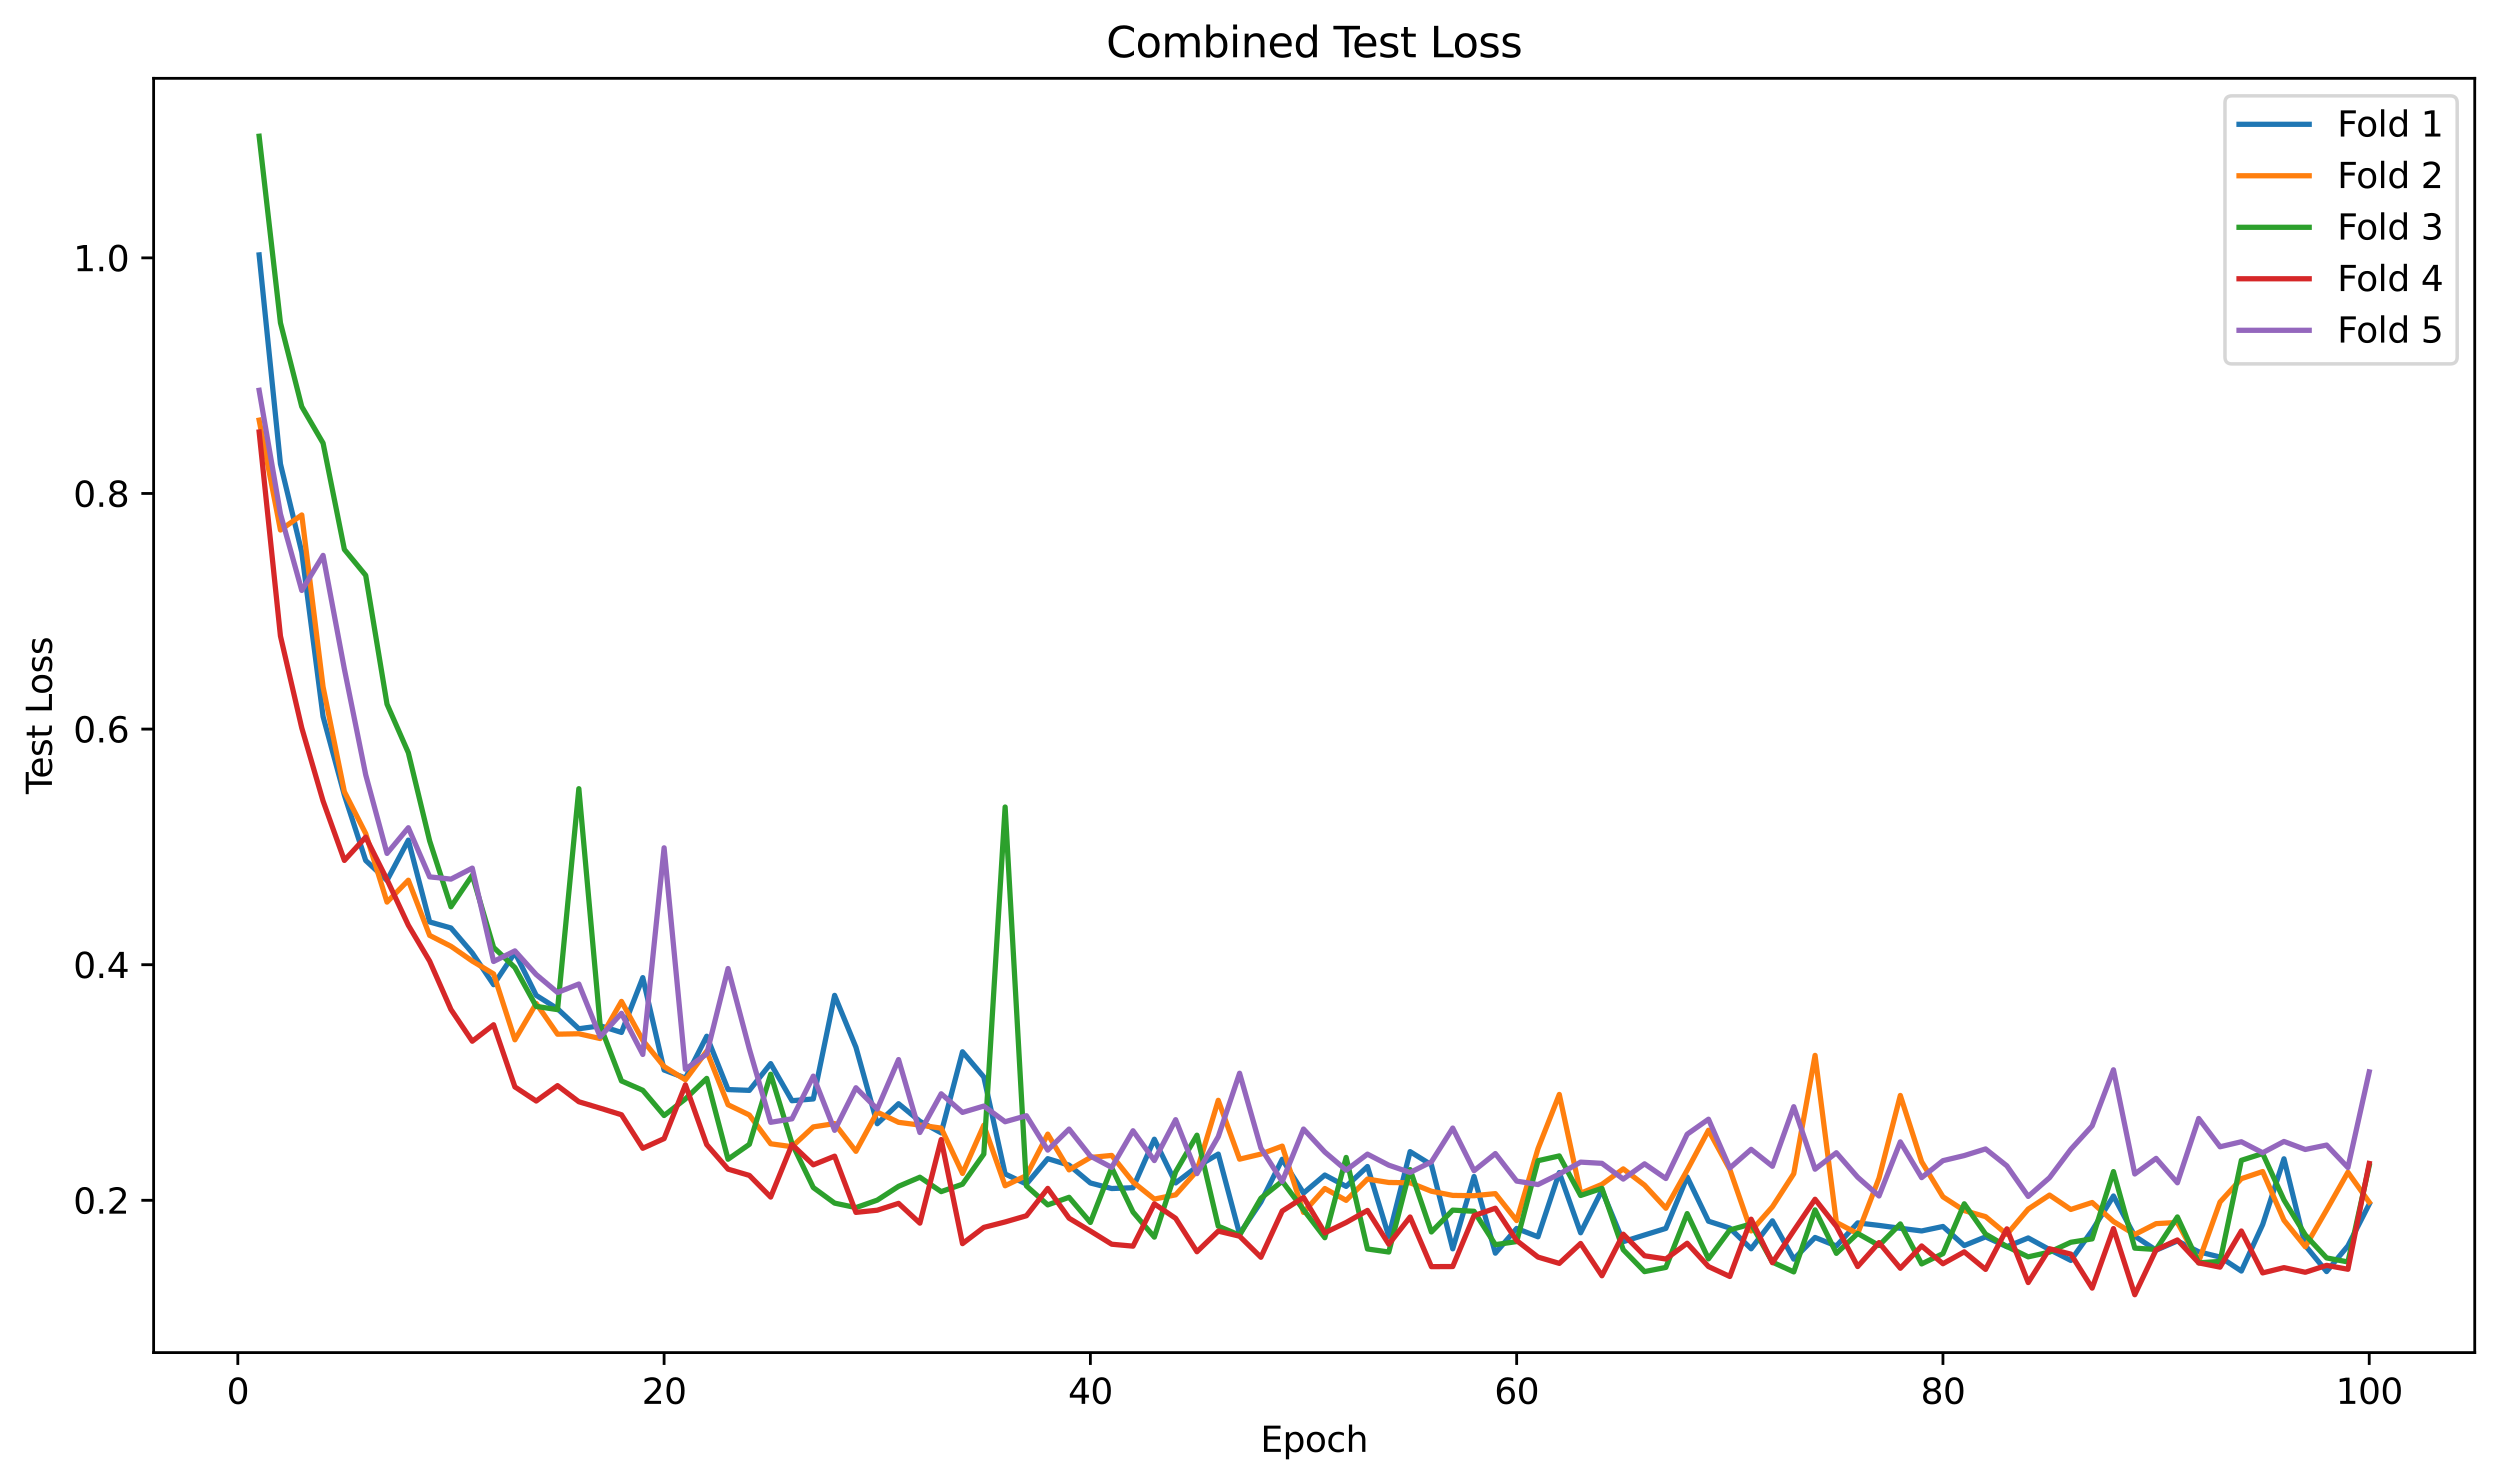 <?xml version="1.0" encoding="utf-8" standalone="no"?>
<!DOCTYPE svg PUBLIC "-//W3C//DTD SVG 1.1//EN"
  "http://www.w3.org/Graphics/SVG/1.1/DTD/svg11.dtd">
<svg xmlns:xlink="http://www.w3.org/1999/xlink" width="712.461pt" height="423.034pt" viewBox="0 0 712.461 423.034" xmlns="http://www.w3.org/2000/svg" version="1.1">
 <defs>
  <style type="text/css">*{stroke-linejoin: round; stroke-linecap: butt}</style>
 </defs>
 <g id="figure_1">
  <g id="patch_1">
   <path d="M 0 423.034 
L 712.461 423.034 
L 712.461 0 
L 0 0 
z
" style="fill: #ffffff"/>
  </g>
  <g id="axes_1">
   <g id="patch_2">
    <path d="M 43.781 385.478 
L 705.261 385.478 
L 705.261 22.318 
L 43.781 22.318 
z
" style="fill: #ffffff"/>
   </g>
   <g id="matplotlib.axis_1">
    <g id="xtick_1">
     <g id="line2d_1">
      <defs>
       <path id="m33e3253fc4" d="M 0 0 
L 0 3.5 
" style="stroke: #000000; stroke-width: 0.8"/>
      </defs>
      <g>
       <use xlink:href="#m33e3253fc4" x="67.774" y="385.478" style="stroke: #000000; stroke-width: 0.8"/>
      </g>
     </g>
     <g id="text_1">
      <!-- 0 -->
      <g transform="translate(64.593 400.077) scale(0.1 -0.1)">
       <defs>
        <path id="DejaVuSans-30" d="M 2034 4250 
Q 1547 4250 1301 3770 
Q 1056 3291 1056 2328 
Q 1056 1369 1301 889 
Q 1547 409 2034 409 
Q 2525 409 2770 889 
Q 3016 1369 3016 2328 
Q 3016 3291 2770 3770 
Q 2525 4250 2034 4250 
z
M 2034 4750 
Q 2819 4750 3233 4129 
Q 3647 3509 3647 2328 
Q 3647 1150 3233 529 
Q 2819 -91 2034 -91 
Q 1250 -91 836 529 
Q 422 1150 422 2328 
Q 422 3509 836 4129 
Q 1250 4750 2034 4750 
z
" transform="scale(0.016)"/>
       </defs>
       <use xlink:href="#DejaVuSans-30"/>
      </g>
     </g>
    </g>
    <g id="xtick_2">
     <g id="line2d_2">
      <g>
       <use xlink:href="#m33e3253fc4" x="189.258" y="385.478" style="stroke: #000000; stroke-width: 0.8"/>
      </g>
     </g>
     <g id="text_2">
      <!-- 20 -->
      <g transform="translate(182.896 400.077) scale(0.1 -0.1)">
       <defs>
        <path id="DejaVuSans-32" d="M 1228 531 
L 3431 531 
L 3431 0 
L 469 0 
L 469 531 
Q 828 903 1448 1529 
Q 2069 2156 2228 2338 
Q 2531 2678 2651 2914 
Q 2772 3150 2772 3378 
Q 2772 3750 2511 3984 
Q 2250 4219 1831 4219 
Q 1534 4219 1204 4116 
Q 875 4013 500 3803 
L 500 4441 
Q 881 4594 1212 4672 
Q 1544 4750 1819 4750 
Q 2544 4750 2975 4387 
Q 3406 4025 3406 3419 
Q 3406 3131 3298 2873 
Q 3191 2616 2906 2266 
Q 2828 2175 2409 1742 
Q 1991 1309 1228 531 
z
" transform="scale(0.016)"/>
       </defs>
       <use xlink:href="#DejaVuSans-32"/>
       <use xlink:href="#DejaVuSans-30" transform="translate(63.623 0)"/>
      </g>
     </g>
    </g>
    <g id="xtick_3">
     <g id="line2d_3">
      <g>
       <use xlink:href="#m33e3253fc4" x="310.742" y="385.478" style="stroke: #000000; stroke-width: 0.8"/>
      </g>
     </g>
     <g id="text_3">
      <!-- 40 -->
      <g transform="translate(304.38 400.077) scale(0.1 -0.1)">
       <defs>
        <path id="DejaVuSans-34" d="M 2419 4116 
L 825 1625 
L 2419 1625 
L 2419 4116 
z
M 2253 4666 
L 3047 4666 
L 3047 1625 
L 3713 1625 
L 3713 1100 
L 3047 1100 
L 3047 0 
L 2419 0 
L 2419 1100 
L 313 1100 
L 313 1709 
L 2253 4666 
z
" transform="scale(0.016)"/>
       </defs>
       <use xlink:href="#DejaVuSans-34"/>
       <use xlink:href="#DejaVuSans-30" transform="translate(63.623 0)"/>
      </g>
     </g>
    </g>
    <g id="xtick_4">
     <g id="line2d_4">
      <g>
       <use xlink:href="#m33e3253fc4" x="432.226" y="385.478" style="stroke: #000000; stroke-width: 0.8"/>
      </g>
     </g>
     <g id="text_4">
      <!-- 60 -->
      <g transform="translate(425.864 400.077) scale(0.1 -0.1)">
       <defs>
        <path id="DejaVuSans-36" d="M 2113 2584 
Q 1688 2584 1439 2293 
Q 1191 2003 1191 1497 
Q 1191 994 1439 701 
Q 1688 409 2113 409 
Q 2538 409 2786 701 
Q 3034 994 3034 1497 
Q 3034 2003 2786 2293 
Q 2538 2584 2113 2584 
z
M 3366 4563 
L 3366 3988 
Q 3128 4100 2886 4159 
Q 2644 4219 2406 4219 
Q 1781 4219 1451 3797 
Q 1122 3375 1075 2522 
Q 1259 2794 1537 2939 
Q 1816 3084 2150 3084 
Q 2853 3084 3261 2657 
Q 3669 2231 3669 1497 
Q 3669 778 3244 343 
Q 2819 -91 2113 -91 
Q 1303 -91 875 529 
Q 447 1150 447 2328 
Q 447 3434 972 4092 
Q 1497 4750 2381 4750 
Q 2619 4750 2861 4703 
Q 3103 4656 3366 4563 
z
" transform="scale(0.016)"/>
       </defs>
       <use xlink:href="#DejaVuSans-36"/>
       <use xlink:href="#DejaVuSans-30" transform="translate(63.623 0)"/>
      </g>
     </g>
    </g>
    <g id="xtick_5">
     <g id="line2d_5">
      <g>
       <use xlink:href="#m33e3253fc4" x="553.71" y="385.478" style="stroke: #000000; stroke-width: 0.8"/>
      </g>
     </g>
     <g id="text_5">
      <!-- 80 -->
      <g transform="translate(547.348 400.077) scale(0.1 -0.1)">
       <defs>
        <path id="DejaVuSans-38" d="M 2034 2216 
Q 1584 2216 1326 1975 
Q 1069 1734 1069 1313 
Q 1069 891 1326 650 
Q 1584 409 2034 409 
Q 2484 409 2743 651 
Q 3003 894 3003 1313 
Q 3003 1734 2745 1975 
Q 2488 2216 2034 2216 
z
M 1403 2484 
Q 997 2584 770 2862 
Q 544 3141 544 3541 
Q 544 4100 942 4425 
Q 1341 4750 2034 4750 
Q 2731 4750 3128 4425 
Q 3525 4100 3525 3541 
Q 3525 3141 3298 2862 
Q 3072 2584 2669 2484 
Q 3125 2378 3379 2068 
Q 3634 1759 3634 1313 
Q 3634 634 3220 271 
Q 2806 -91 2034 -91 
Q 1263 -91 848 271 
Q 434 634 434 1313 
Q 434 1759 690 2068 
Q 947 2378 1403 2484 
z
M 1172 3481 
Q 1172 3119 1398 2916 
Q 1625 2713 2034 2713 
Q 2441 2713 2670 2916 
Q 2900 3119 2900 3481 
Q 2900 3844 2670 4047 
Q 2441 4250 2034 4250 
Q 1625 4250 1398 4047 
Q 1172 3844 1172 3481 
z
" transform="scale(0.016)"/>
       </defs>
       <use xlink:href="#DejaVuSans-38"/>
       <use xlink:href="#DejaVuSans-30" transform="translate(63.623 0)"/>
      </g>
     </g>
    </g>
    <g id="xtick_6">
     <g id="line2d_6">
      <g>
       <use xlink:href="#m33e3253fc4" x="675.194" y="385.478" style="stroke: #000000; stroke-width: 0.8"/>
      </g>
     </g>
     <g id="text_6">
      <!-- 100 -->
      <g transform="translate(665.65 400.077) scale(0.1 -0.1)">
       <defs>
        <path id="DejaVuSans-31" d="M 794 531 
L 1825 531 
L 1825 4091 
L 703 3866 
L 703 4441 
L 1819 4666 
L 2450 4666 
L 2450 531 
L 3481 531 
L 3481 0 
L 794 0 
L 794 531 
z
" transform="scale(0.016)"/>
       </defs>
       <use xlink:href="#DejaVuSans-31"/>
       <use xlink:href="#DejaVuSans-30" transform="translate(63.623 0)"/>
       <use xlink:href="#DejaVuSans-30" transform="translate(127.246 0)"/>
      </g>
     </g>
    </g>
    <g id="text_7">
     <!-- Epoch -->
     <g transform="translate(359.21 413.755) scale(0.1 -0.1)">
      <defs>
       <path id="DejaVuSans-45" d="M 628 4666 
L 3578 4666 
L 3578 4134 
L 1259 4134 
L 1259 2753 
L 3481 2753 
L 3481 2222 
L 1259 2222 
L 1259 531 
L 3634 531 
L 3634 0 
L 628 0 
L 628 4666 
z
" transform="scale(0.016)"/>
       <path id="DejaVuSans-70" d="M 1159 525 
L 1159 -1331 
L 581 -1331 
L 581 3500 
L 1159 3500 
L 1159 2969 
Q 1341 3281 1617 3432 
Q 1894 3584 2278 3584 
Q 2916 3584 3314 3078 
Q 3713 2572 3713 1747 
Q 3713 922 3314 415 
Q 2916 -91 2278 -91 
Q 1894 -91 1617 61 
Q 1341 213 1159 525 
z
M 3116 1747 
Q 3116 2381 2855 2742 
Q 2594 3103 2138 3103 
Q 1681 3103 1420 2742 
Q 1159 2381 1159 1747 
Q 1159 1113 1420 752 
Q 1681 391 2138 391 
Q 2594 391 2855 752 
Q 3116 1113 3116 1747 
z
" transform="scale(0.016)"/>
       <path id="DejaVuSans-6f" d="M 1959 3097 
Q 1497 3097 1228 2736 
Q 959 2375 959 1747 
Q 959 1119 1226 758 
Q 1494 397 1959 397 
Q 2419 397 2687 759 
Q 2956 1122 2956 1747 
Q 2956 2369 2687 2733 
Q 2419 3097 1959 3097 
z
M 1959 3584 
Q 2709 3584 3137 3096 
Q 3566 2609 3566 1747 
Q 3566 888 3137 398 
Q 2709 -91 1959 -91 
Q 1206 -91 779 398 
Q 353 888 353 1747 
Q 353 2609 779 3096 
Q 1206 3584 1959 3584 
z
" transform="scale(0.016)"/>
       <path id="DejaVuSans-63" d="M 3122 3366 
L 3122 2828 
Q 2878 2963 2633 3030 
Q 2388 3097 2138 3097 
Q 1578 3097 1268 2742 
Q 959 2388 959 1747 
Q 959 1106 1268 751 
Q 1578 397 2138 397 
Q 2388 397 2633 464 
Q 2878 531 3122 666 
L 3122 134 
Q 2881 22 2623 -34 
Q 2366 -91 2075 -91 
Q 1284 -91 818 406 
Q 353 903 353 1747 
Q 353 2603 823 3093 
Q 1294 3584 2113 3584 
Q 2378 3584 2631 3529 
Q 2884 3475 3122 3366 
z
" transform="scale(0.016)"/>
       <path id="DejaVuSans-68" d="M 3513 2113 
L 3513 0 
L 2938 0 
L 2938 2094 
Q 2938 2591 2744 2837 
Q 2550 3084 2163 3084 
Q 1697 3084 1428 2787 
Q 1159 2491 1159 1978 
L 1159 0 
L 581 0 
L 581 4863 
L 1159 4863 
L 1159 2956 
Q 1366 3272 1645 3428 
Q 1925 3584 2291 3584 
Q 2894 3584 3203 3211 
Q 3513 2838 3513 2113 
z
" transform="scale(0.016)"/>
      </defs>
      <use xlink:href="#DejaVuSans-45"/>
      <use xlink:href="#DejaVuSans-70" transform="translate(63.184 0)"/>
      <use xlink:href="#DejaVuSans-6f" transform="translate(126.66 0)"/>
      <use xlink:href="#DejaVuSans-63" transform="translate(187.842 0)"/>
      <use xlink:href="#DejaVuSans-68" transform="translate(242.822 0)"/>
     </g>
    </g>
   </g>
   <g id="matplotlib.axis_2">
    <g id="ytick_1">
     <g id="line2d_7">
      <defs>
       <path id="m4ec572935c" d="M 0 0 
L -3.5 0 
" style="stroke: #000000; stroke-width: 0.8"/>
      </defs>
      <g>
       <use xlink:href="#m4ec572935c" x="43.781" y="342.067" style="stroke: #000000; stroke-width: 0.8"/>
      </g>
     </g>
     <g id="text_8">
      <!-- 0.2 -->
      <g transform="translate(20.878 345.867) scale(0.1 -0.1)">
       <defs>
        <path id="DejaVuSans-2e" d="M 684 794 
L 1344 794 
L 1344 0 
L 684 0 
L 684 794 
z
" transform="scale(0.016)"/>
       </defs>
       <use xlink:href="#DejaVuSans-30"/>
       <use xlink:href="#DejaVuSans-2e" transform="translate(63.623 0)"/>
       <use xlink:href="#DejaVuSans-32" transform="translate(95.41 0)"/>
      </g>
     </g>
    </g>
    <g id="ytick_2">
     <g id="line2d_8">
      <g>
       <use xlink:href="#m4ec572935c" x="43.781" y="274.924" style="stroke: #000000; stroke-width: 0.8"/>
      </g>
     </g>
     <g id="text_9">
      <!-- 0.4 -->
      <g transform="translate(20.878 278.724) scale(0.1 -0.1)">
       <use xlink:href="#DejaVuSans-30"/>
       <use xlink:href="#DejaVuSans-2e" transform="translate(63.623 0)"/>
       <use xlink:href="#DejaVuSans-34" transform="translate(95.41 0)"/>
      </g>
     </g>
    </g>
    <g id="ytick_3">
     <g id="line2d_9">
      <g>
       <use xlink:href="#m4ec572935c" x="43.781" y="207.781" style="stroke: #000000; stroke-width: 0.8"/>
      </g>
     </g>
     <g id="text_10">
      <!-- 0.6 -->
      <g transform="translate(20.878 211.581) scale(0.1 -0.1)">
       <use xlink:href="#DejaVuSans-30"/>
       <use xlink:href="#DejaVuSans-2e" transform="translate(63.623 0)"/>
       <use xlink:href="#DejaVuSans-36" transform="translate(95.41 0)"/>
      </g>
     </g>
    </g>
    <g id="ytick_4">
     <g id="line2d_10">
      <g>
       <use xlink:href="#m4ec572935c" x="43.781" y="140.639" style="stroke: #000000; stroke-width: 0.8"/>
      </g>
     </g>
     <g id="text_11">
      <!-- 0.8 -->
      <g transform="translate(20.878 144.438) scale(0.1 -0.1)">
       <use xlink:href="#DejaVuSans-30"/>
       <use xlink:href="#DejaVuSans-2e" transform="translate(63.623 0)"/>
       <use xlink:href="#DejaVuSans-38" transform="translate(95.41 0)"/>
      </g>
     </g>
    </g>
    <g id="ytick_5">
     <g id="line2d_11">
      <g>
       <use xlink:href="#m4ec572935c" x="43.781" y="73.496" style="stroke: #000000; stroke-width: 0.8"/>
      </g>
     </g>
     <g id="text_12">
      <!-- 1.0 -->
      <g transform="translate(20.878 77.295) scale(0.1 -0.1)">
       <use xlink:href="#DejaVuSans-31"/>
       <use xlink:href="#DejaVuSans-2e" transform="translate(63.623 0)"/>
       <use xlink:href="#DejaVuSans-30" transform="translate(95.41 0)"/>
      </g>
     </g>
    </g>
    <g id="text_13">
     <!-- Test Loss -->
     <g transform="translate(14.798 226.3) rotate(-90) scale(0.1 -0.1)">
      <defs>
       <path id="DejaVuSans-54" d="M -19 4666 
L 3928 4666 
L 3928 4134 
L 2272 4134 
L 2272 0 
L 1638 0 
L 1638 4134 
L -19 4134 
L -19 4666 
z
" transform="scale(0.016)"/>
       <path id="DejaVuSans-65" d="M 3597 1894 
L 3597 1613 
L 953 1613 
Q 991 1019 1311 708 
Q 1631 397 2203 397 
Q 2534 397 2845 478 
Q 3156 559 3463 722 
L 3463 178 
Q 3153 47 2828 -22 
Q 2503 -91 2169 -91 
Q 1331 -91 842 396 
Q 353 884 353 1716 
Q 353 2575 817 3079 
Q 1281 3584 2069 3584 
Q 2775 3584 3186 3129 
Q 3597 2675 3597 1894 
z
M 3022 2063 
Q 3016 2534 2758 2815 
Q 2500 3097 2075 3097 
Q 1594 3097 1305 2825 
Q 1016 2553 972 2059 
L 3022 2063 
z
" transform="scale(0.016)"/>
       <path id="DejaVuSans-73" d="M 2834 3397 
L 2834 2853 
Q 2591 2978 2328 3040 
Q 2066 3103 1784 3103 
Q 1356 3103 1142 2972 
Q 928 2841 928 2578 
Q 928 2378 1081 2264 
Q 1234 2150 1697 2047 
L 1894 2003 
Q 2506 1872 2764 1633 
Q 3022 1394 3022 966 
Q 3022 478 2636 193 
Q 2250 -91 1575 -91 
Q 1294 -91 989 -36 
Q 684 19 347 128 
L 347 722 
Q 666 556 975 473 
Q 1284 391 1588 391 
Q 1994 391 2212 530 
Q 2431 669 2431 922 
Q 2431 1156 2273 1281 
Q 2116 1406 1581 1522 
L 1381 1569 
Q 847 1681 609 1914 
Q 372 2147 372 2553 
Q 372 3047 722 3315 
Q 1072 3584 1716 3584 
Q 2034 3584 2315 3537 
Q 2597 3491 2834 3397 
z
" transform="scale(0.016)"/>
       <path id="DejaVuSans-74" d="M 1172 4494 
L 1172 3500 
L 2356 3500 
L 2356 3053 
L 1172 3053 
L 1172 1153 
Q 1172 725 1289 603 
Q 1406 481 1766 481 
L 2356 481 
L 2356 0 
L 1766 0 
Q 1100 0 847 248 
Q 594 497 594 1153 
L 594 3053 
L 172 3053 
L 172 3500 
L 594 3500 
L 594 4494 
L 1172 4494 
z
" transform="scale(0.016)"/>
       <path id="DejaVuSans-20" transform="scale(0.016)"/>
       <path id="DejaVuSans-4c" d="M 628 4666 
L 1259 4666 
L 1259 531 
L 3531 531 
L 3531 0 
L 628 0 
L 628 4666 
z
" transform="scale(0.016)"/>
      </defs>
      <use xlink:href="#DejaVuSans-54"/>
      <use xlink:href="#DejaVuSans-65" transform="translate(44.084 0)"/>
      <use xlink:href="#DejaVuSans-73" transform="translate(105.607 0)"/>
      <use xlink:href="#DejaVuSans-74" transform="translate(157.707 0)"/>
      <use xlink:href="#DejaVuSans-20" transform="translate(196.916 0)"/>
      <use xlink:href="#DejaVuSans-4c" transform="translate(228.703 0)"/>
      <use xlink:href="#DejaVuSans-6f" transform="translate(282.666 0)"/>
      <use xlink:href="#DejaVuSans-73" transform="translate(343.848 0)"/>
      <use xlink:href="#DejaVuSans-73" transform="translate(395.947 0)"/>
     </g>
    </g>
   </g>
   <g id="line2d_12">
    <path d="M 73.849 72.64 
L 79.923 132.2 
L 85.997 157.383 
L 92.071 204.217 
L 98.145 226.608 
L 104.22 245.234 
L 110.294 250.886 
L 116.368 239.432 
L 122.442 262.741 
L 128.516 264.455 
L 134.59 271.567 
L 140.665 280.619 
L 146.739 271.479 
L 152.813 283.656 
L 158.887 287.483 
L 164.961 293.183 
L 171.036 292.333 
L 177.11 294.222 
L 183.184 278.614 
L 189.258 304.943 
L 195.332 307.233 
L 201.407 295.313 
L 207.481 310.506 
L 213.555 310.74 
L 219.629 303.113 
L 225.703 313.687 
L 231.778 313.185 
L 237.852 283.67 
L 243.926 298.45 
L 250 320.245 
L 256.074 314.543 
L 262.149 319.55 
L 268.223 322.846 
L 274.297 299.743 
L 280.371 306.934 
L 286.445 334.558 
L 292.52 337.44 
L 298.594 330.202 
L 304.668 332.046 
L 310.742 337.13 
L 316.816 338.711 
L 322.891 338.484 
L 328.965 324.666 
L 335.039 337.119 
L 341.113 332.493 
L 347.187 328.9 
L 353.262 351.657 
L 359.336 342.558 
L 365.41 330.377 
L 371.484 339.999 
L 377.558 334.869 
L 383.633 338.103 
L 389.707 332.448 
L 395.781 352.345 
L 401.855 328.195 
L 407.929 331.958 
L 414.004 355.891 
L 420.078 335.294 
L 426.152 357.13 
L 432.226 350.089 
L 438.3 352.466 
L 444.375 334.165 
L 450.449 351.32 
L 456.523 339.221 
L 462.597 353.857 
L 468.671 351.954 
L 474.745 350.073 
L 480.82 335.418 
L 486.894 348.023 
L 492.968 349.981 
L 499.042 355.881 
L 505.116 347.925 
L 511.191 358.828 
L 517.265 352.657 
L 523.339 355.085 
L 529.413 348.504 
L 535.487 349.22 
L 541.562 350.038 
L 547.636 350.804 
L 553.71 349.528 
L 559.784 354.961 
L 565.858 352.484 
L 571.933 355.292 
L 578.007 352.796 
L 584.081 356.111 
L 590.155 359.199 
L 596.229 350.668 
L 602.304 340.843 
L 608.378 352.277 
L 614.452 356.279 
L 620.526 353.652 
L 626.6 356.743 
L 632.675 358.233 
L 638.749 362.223 
L 644.823 348.99 
L 650.897 330.247 
L 656.971 354.968 
L 663.046 362.371 
L 669.12 355.057 
L 675.194 343.148 
" clip-path="url(#p12ca5a0270)" style="fill: none; stroke: #1f77b4; stroke-width: 1.5; stroke-linecap: square"/>
   </g>
   <g id="line2d_13">
    <path d="M 73.849 119.738 
L 79.923 151.043 
L 85.997 146.755 
L 92.071 195.765 
L 98.145 225.629 
L 104.22 237.547 
L 110.294 257.078 
L 116.368 250.853 
L 122.442 266.574 
L 128.516 269.673 
L 134.59 273.891 
L 140.665 277.547 
L 146.739 296.321 
L 152.813 285.983 
L 158.887 294.725 
L 164.961 294.604 
L 171.036 295.968 
L 177.11 285.386 
L 183.184 296.48 
L 189.258 303.964 
L 195.332 307.729 
L 201.407 299.566 
L 207.481 314.83 
L 213.555 317.757 
L 219.629 325.954 
L 225.703 326.794 
L 231.778 321.151 
L 237.852 320.208 
L 243.926 328.106 
L 250 316.938 
L 256.074 319.844 
L 262.149 320.631 
L 268.223 321.499 
L 274.297 334.404 
L 280.371 320.677 
L 286.445 337.92 
L 292.52 335.007 
L 298.594 323.215 
L 304.668 333.397 
L 310.742 329.872 
L 316.816 329.276 
L 322.891 336.856 
L 328.965 341.716 
L 335.039 340.512 
L 341.113 333.697 
L 347.187 313.576 
L 353.262 330.345 
L 359.336 328.893 
L 365.41 326.625 
L 371.484 345.511 
L 377.558 338.715 
L 383.633 342.079 
L 389.707 336.016 
L 395.781 336.988 
L 401.855 337.076 
L 407.929 339.489 
L 414.004 340.671 
L 420.078 340.758 
L 426.152 340.166 
L 432.226 347.837 
L 438.3 327.365 
L 444.375 311.902 
L 450.449 340.065 
L 456.523 337.531 
L 462.597 333.115 
L 468.671 337.75 
L 474.745 344.322 
L 480.82 333.471 
L 486.894 322.1 
L 492.968 333.283 
L 499.042 350.796 
L 505.116 343.909 
L 511.191 334.494 
L 517.265 300.773 
L 523.339 348.366 
L 529.413 351.571 
L 535.487 335.761 
L 541.562 312.192 
L 547.636 331.079 
L 553.71 341.072 
L 559.784 344.999 
L 565.858 346.722 
L 571.933 351.774 
L 578.007 344.568 
L 584.081 340.576 
L 590.155 344.674 
L 596.229 342.693 
L 602.304 348.105 
L 608.378 351.809 
L 614.452 348.718 
L 620.526 348.374 
L 626.6 359.505 
L 632.675 342.554 
L 638.749 335.912 
L 644.823 333.869 
L 650.897 347.762 
L 656.971 355.3 
L 663.046 344.822 
L 669.12 334.073 
L 675.194 342.625 
" clip-path="url(#p12ca5a0270)" style="fill: none; stroke: #ff7f0e; stroke-width: 1.5; stroke-linecap: square"/>
   </g>
   <g id="line2d_14">
    <path d="M 73.849 38.825 
L 79.923 91.993 
L 85.997 115.89 
L 92.071 126.285 
L 98.145 156.596 
L 104.22 163.97 
L 110.294 200.677 
L 116.368 214.503 
L 122.442 239.636 
L 128.516 258.412 
L 134.59 249.443 
L 140.665 269.995 
L 146.739 275.732 
L 152.813 286.809 
L 158.887 287.73 
L 164.961 224.77 
L 171.036 292.247 
L 177.11 308.049 
L 183.184 310.716 
L 189.258 317.903 
L 195.332 313.172 
L 201.407 307.33 
L 207.481 330.361 
L 213.555 326.112 
L 219.629 306.146 
L 225.703 325.883 
L 231.778 338.436 
L 237.852 342.871 
L 243.926 344.151 
L 250 342.022 
L 256.074 338.084 
L 262.149 335.487 
L 268.223 339.592 
L 274.297 337.478 
L 280.371 328.899 
L 286.445 229.992 
L 292.52 337.973 
L 298.594 343.373 
L 304.668 341.215 
L 310.742 348.375 
L 316.816 332.793 
L 322.891 345.406 
L 328.965 352.557 
L 335.039 333.976 
L 341.113 323.518 
L 347.187 349.441 
L 353.262 352.019 
L 359.336 341.478 
L 365.41 336.629 
L 371.484 344.767 
L 377.558 352.726 
L 383.633 329.858 
L 389.707 355.935 
L 395.781 356.809 
L 401.855 333.317 
L 407.929 351.087 
L 414.004 344.864 
L 420.078 345.199 
L 426.152 354.712 
L 432.226 353.826 
L 438.3 330.786 
L 444.375 329.416 
L 450.449 340.691 
L 456.523 338.664 
L 462.597 356.159 
L 468.671 362.39 
L 474.745 361.19 
L 480.82 345.86 
L 486.894 358.757 
L 492.968 350.529 
L 499.042 348.806 
L 505.116 359.691 
L 511.191 362.47 
L 517.265 344.807 
L 523.339 357.18 
L 529.413 351.516 
L 535.487 354.939 
L 541.562 348.806 
L 547.636 360.192 
L 553.71 357.26 
L 559.784 343.069 
L 565.858 351.696 
L 571.933 355.24 
L 578.007 358.182 
L 584.081 356.83 
L 590.155 354.028 
L 596.229 353.059 
L 602.304 333.889 
L 608.378 355.698 
L 614.452 356.084 
L 620.526 346.814 
L 626.6 359.891 
L 632.675 359.483 
L 638.749 330.676 
L 644.823 328.736 
L 650.897 341.981 
L 656.971 351.933 
L 663.046 358.484 
L 669.12 359.638 
L 675.194 332.177 
" clip-path="url(#p12ca5a0270)" style="fill: none; stroke: #2ca02c; stroke-width: 1.5; stroke-linecap: square"/>
   </g>
   <g id="line2d_15">
    <path d="M 73.849 123.109 
L 79.923 181.261 
L 85.997 207.441 
L 92.071 228.286 
L 98.145 245.201 
L 104.22 238.57 
L 110.294 250.691 
L 116.368 263.674 
L 122.442 273.91 
L 128.516 287.695 
L 134.59 296.728 
L 140.665 292.04 
L 146.739 309.752 
L 152.813 313.77 
L 158.887 309.388 
L 164.961 313.98 
L 171.036 315.81 
L 177.11 317.691 
L 183.184 327.236 
L 189.258 324.485 
L 195.332 309.166 
L 201.407 326.211 
L 207.481 333.186 
L 213.555 334.976 
L 219.629 341.142 
L 225.703 326.185 
L 231.778 331.949 
L 237.852 329.491 
L 243.926 345.508 
L 250 344.894 
L 256.074 342.942 
L 262.149 348.572 
L 268.223 324.76 
L 274.297 354.414 
L 280.371 349.79 
L 286.445 348.236 
L 292.52 346.468 
L 298.594 338.676 
L 304.668 347.169 
L 310.742 350.814 
L 316.816 354.581 
L 322.891 355.135 
L 328.965 343.078 
L 335.039 347.201 
L 341.113 356.721 
L 347.187 350.848 
L 353.262 352.303 
L 359.336 358.295 
L 365.41 345.127 
L 371.484 341.238 
L 377.558 351.344 
L 383.633 348.385 
L 389.707 344.955 
L 395.781 354.582 
L 401.855 346.827 
L 407.929 360.975 
L 414.004 360.94 
L 420.078 346.438 
L 426.152 344.328 
L 432.226 353.535 
L 438.3 358.249 
L 444.375 360.042 
L 450.449 354.371 
L 456.523 363.569 
L 462.597 351.731 
L 468.671 357.874 
L 474.745 358.798 
L 480.82 354.307 
L 486.894 360.95 
L 492.968 363.775 
L 499.042 347.456 
L 505.116 359.846 
L 511.191 350.724 
L 517.265 341.776 
L 523.339 349.487 
L 529.413 360.94 
L 535.487 354.126 
L 541.562 361.43 
L 547.636 355.08 
L 553.71 360.139 
L 559.784 356.757 
L 565.858 361.751 
L 571.933 350.209 
L 578.007 365.504 
L 584.081 355.878 
L 590.155 357.405 
L 596.229 367.088 
L 602.304 350.133 
L 608.378 368.971 
L 614.452 356.172 
L 620.526 353.374 
L 626.6 359.897 
L 632.675 361.116 
L 638.749 350.817 
L 644.823 362.755 
L 650.897 361.252 
L 656.971 362.577 
L 663.046 360.609 
L 669.12 361.72 
L 675.194 331.567 
" clip-path="url(#p12ca5a0270)" style="fill: none; stroke: #d62728; stroke-width: 1.5; stroke-linecap: square"/>
   </g>
   <g id="line2d_16">
    <path d="M 73.849 111.234 
L 79.923 146.452 
L 85.997 168.263 
L 92.071 158.285 
L 98.145 190.692 
L 104.22 220.801 
L 110.294 243.203 
L 116.368 235.894 
L 122.442 249.897 
L 128.516 250.533 
L 134.59 247.406 
L 140.665 274.002 
L 146.739 270.99 
L 152.813 277.738 
L 158.887 282.84 
L 164.961 280.431 
L 171.036 295.472 
L 177.11 288.788 
L 183.184 300.498 
L 189.258 241.621 
L 195.332 304.71 
L 201.407 300.358 
L 207.481 276.021 
L 213.555 298.954 
L 219.629 319.841 
L 225.703 318.845 
L 231.778 306.683 
L 237.852 322.123 
L 243.926 309.995 
L 250 316.066 
L 256.074 301.964 
L 262.149 322.74 
L 268.223 311.713 
L 274.297 317.018 
L 280.371 315.212 
L 286.445 319.677 
L 292.52 317.962 
L 298.594 327.758 
L 304.668 321.771 
L 310.742 329.468 
L 316.816 332.69 
L 322.891 322.253 
L 328.965 330.74 
L 335.039 319.095 
L 341.113 334.462 
L 347.187 323.937 
L 353.262 305.859 
L 359.336 327.18 
L 365.41 336.719 
L 371.484 321.764 
L 377.558 328.313 
L 383.633 333.477 
L 389.707 328.911 
L 395.781 332.055 
L 401.855 334.137 
L 407.929 331.121 
L 414.004 321.485 
L 420.078 333.624 
L 426.152 328.749 
L 432.226 336.593 
L 438.3 337.578 
L 444.375 334.591 
L 450.449 331.189 
L 456.523 331.533 
L 462.597 336.02 
L 468.671 331.673 
L 474.745 335.858 
L 480.82 323.236 
L 486.894 318.958 
L 492.968 332.869 
L 499.042 327.544 
L 505.116 332.368 
L 511.191 315.396 
L 517.265 333.204 
L 523.339 328.513 
L 529.413 335.49 
L 535.487 340.841 
L 541.562 325.422 
L 547.636 335.606 
L 553.71 330.768 
L 559.784 329.318 
L 565.858 327.427 
L 571.933 332.255 
L 578.007 340.956 
L 584.081 335.626 
L 590.155 327.534 
L 596.229 320.866 
L 602.304 304.878 
L 608.378 334.561 
L 614.452 330.121 
L 620.526 337.072 
L 626.6 318.75 
L 632.675 326.812 
L 638.749 325.381 
L 644.823 328.517 
L 650.897 325.301 
L 656.971 327.584 
L 663.046 326.327 
L 669.12 332.733 
L 675.194 305.467 
" clip-path="url(#p12ca5a0270)" style="fill: none; stroke: #9467bd; stroke-width: 1.5; stroke-linecap: square"/>
   </g>
   <g id="patch_3">
    <path d="M 43.781 385.478 
L 43.781 22.318 
" style="fill: none; stroke: #000000; stroke-width: 0.8; stroke-linejoin: miter; stroke-linecap: square"/>
   </g>
   <g id="patch_4">
    <path d="M 705.261 385.478 
L 705.261 22.318 
" style="fill: none; stroke: #000000; stroke-width: 0.8; stroke-linejoin: miter; stroke-linecap: square"/>
   </g>
   <g id="patch_5">
    <path d="M 43.781 385.478 
L 705.261 385.478 
" style="fill: none; stroke: #000000; stroke-width: 0.8; stroke-linejoin: miter; stroke-linecap: square"/>
   </g>
   <g id="patch_6">
    <path d="M 43.781 22.318 
L 705.261 22.318 
" style="fill: none; stroke: #000000; stroke-width: 0.8; stroke-linejoin: miter; stroke-linecap: square"/>
   </g>
   <g id="text_14">
    <!-- Combined Test Loss -->
    <g transform="translate(315.248 16.318) scale(0.12 -0.12)">
     <defs>
      <path id="DejaVuSans-43" d="M 4122 4306 
L 4122 3641 
Q 3803 3938 3442 4084 
Q 3081 4231 2675 4231 
Q 1875 4231 1450 3742 
Q 1025 3253 1025 2328 
Q 1025 1406 1450 917 
Q 1875 428 2675 428 
Q 3081 428 3442 575 
Q 3803 722 4122 1019 
L 4122 359 
Q 3791 134 3420 21 
Q 3050 -91 2638 -91 
Q 1578 -91 968 557 
Q 359 1206 359 2328 
Q 359 3453 968 4101 
Q 1578 4750 2638 4750 
Q 3056 4750 3426 4639 
Q 3797 4528 4122 4306 
z
" transform="scale(0.016)"/>
      <path id="DejaVuSans-6d" d="M 3328 2828 
Q 3544 3216 3844 3400 
Q 4144 3584 4550 3584 
Q 5097 3584 5394 3201 
Q 5691 2819 5691 2113 
L 5691 0 
L 5113 0 
L 5113 2094 
Q 5113 2597 4934 2840 
Q 4756 3084 4391 3084 
Q 3944 3084 3684 2787 
Q 3425 2491 3425 1978 
L 3425 0 
L 2847 0 
L 2847 2094 
Q 2847 2600 2669 2842 
Q 2491 3084 2119 3084 
Q 1678 3084 1418 2786 
Q 1159 2488 1159 1978 
L 1159 0 
L 581 0 
L 581 3500 
L 1159 3500 
L 1159 2956 
Q 1356 3278 1631 3431 
Q 1906 3584 2284 3584 
Q 2666 3584 2933 3390 
Q 3200 3197 3328 2828 
z
" transform="scale(0.016)"/>
      <path id="DejaVuSans-62" d="M 3116 1747 
Q 3116 2381 2855 2742 
Q 2594 3103 2138 3103 
Q 1681 3103 1420 2742 
Q 1159 2381 1159 1747 
Q 1159 1113 1420 752 
Q 1681 391 2138 391 
Q 2594 391 2855 752 
Q 3116 1113 3116 1747 
z
M 1159 2969 
Q 1341 3281 1617 3432 
Q 1894 3584 2278 3584 
Q 2916 3584 3314 3078 
Q 3713 2572 3713 1747 
Q 3713 922 3314 415 
Q 2916 -91 2278 -91 
Q 1894 -91 1617 61 
Q 1341 213 1159 525 
L 1159 0 
L 581 0 
L 581 4863 
L 1159 4863 
L 1159 2969 
z
" transform="scale(0.016)"/>
      <path id="DejaVuSans-69" d="M 603 3500 
L 1178 3500 
L 1178 0 
L 603 0 
L 603 3500 
z
M 603 4863 
L 1178 4863 
L 1178 4134 
L 603 4134 
L 603 4863 
z
" transform="scale(0.016)"/>
      <path id="DejaVuSans-6e" d="M 3513 2113 
L 3513 0 
L 2938 0 
L 2938 2094 
Q 2938 2591 2744 2837 
Q 2550 3084 2163 3084 
Q 1697 3084 1428 2787 
Q 1159 2491 1159 1978 
L 1159 0 
L 581 0 
L 581 3500 
L 1159 3500 
L 1159 2956 
Q 1366 3272 1645 3428 
Q 1925 3584 2291 3584 
Q 2894 3584 3203 3211 
Q 3513 2838 3513 2113 
z
" transform="scale(0.016)"/>
      <path id="DejaVuSans-64" d="M 2906 2969 
L 2906 4863 
L 3481 4863 
L 3481 0 
L 2906 0 
L 2906 525 
Q 2725 213 2448 61 
Q 2172 -91 1784 -91 
Q 1150 -91 751 415 
Q 353 922 353 1747 
Q 353 2572 751 3078 
Q 1150 3584 1784 3584 
Q 2172 3584 2448 3432 
Q 2725 3281 2906 2969 
z
M 947 1747 
Q 947 1113 1208 752 
Q 1469 391 1925 391 
Q 2381 391 2643 752 
Q 2906 1113 2906 1747 
Q 2906 2381 2643 2742 
Q 2381 3103 1925 3103 
Q 1469 3103 1208 2742 
Q 947 2381 947 1747 
z
" transform="scale(0.016)"/>
     </defs>
     <use xlink:href="#DejaVuSans-43"/>
     <use xlink:href="#DejaVuSans-6f" transform="translate(69.824 0)"/>
     <use xlink:href="#DejaVuSans-6d" transform="translate(131.006 0)"/>
     <use xlink:href="#DejaVuSans-62" transform="translate(228.418 0)"/>
     <use xlink:href="#DejaVuSans-69" transform="translate(291.895 0)"/>
     <use xlink:href="#DejaVuSans-6e" transform="translate(319.678 0)"/>
     <use xlink:href="#DejaVuSans-65" transform="translate(383.057 0)"/>
     <use xlink:href="#DejaVuSans-64" transform="translate(444.58 0)"/>
     <use xlink:href="#DejaVuSans-20" transform="translate(508.057 0)"/>
     <use xlink:href="#DejaVuSans-54" transform="translate(539.844 0)"/>
     <use xlink:href="#DejaVuSans-65" transform="translate(583.928 0)"/>
     <use xlink:href="#DejaVuSans-73" transform="translate(645.451 0)"/>
     <use xlink:href="#DejaVuSans-74" transform="translate(697.551 0)"/>
     <use xlink:href="#DejaVuSans-20" transform="translate(736.76 0)"/>
     <use xlink:href="#DejaVuSans-4c" transform="translate(768.547 0)"/>
     <use xlink:href="#DejaVuSans-6f" transform="translate(822.51 0)"/>
     <use xlink:href="#DejaVuSans-73" transform="translate(883.691 0)"/>
     <use xlink:href="#DejaVuSans-73" transform="translate(935.791 0)"/>
    </g>
   </g>
   <g id="legend_1">
    <g id="patch_7">
     <path d="M 636.086 103.709 
L 698.261 103.709 
Q 700.261 103.709 700.261 101.709 
L 700.261 29.318 
Q 700.261 27.318 698.261 27.318 
L 636.086 27.318 
Q 634.086 27.318 634.086 29.318 
L 634.086 101.709 
Q 634.086 103.709 636.086 103.709 
z
" style="fill: #ffffff; opacity: 0.8; stroke: #cccccc; stroke-linejoin: miter"/>
    </g>
    <g id="line2d_17">
     <path d="M 638.086 35.417 
L 648.086 35.417 
L 658.086 35.417 
" style="fill: none; stroke: #1f77b4; stroke-width: 1.5; stroke-linecap: square"/>
    </g>
    <g id="text_15">
     <!-- Fold 1 -->
     <g transform="translate(666.086 38.917) scale(0.1 -0.1)">
      <defs>
       <path id="DejaVuSans-46" d="M 628 4666 
L 3309 4666 
L 3309 4134 
L 1259 4134 
L 1259 2759 
L 3109 2759 
L 3109 2228 
L 1259 2228 
L 1259 0 
L 628 0 
L 628 4666 
z
" transform="scale(0.016)"/>
       <path id="DejaVuSans-6c" d="M 603 4863 
L 1178 4863 
L 1178 0 
L 603 0 
L 603 4863 
z
" transform="scale(0.016)"/>
      </defs>
      <use xlink:href="#DejaVuSans-46"/>
      <use xlink:href="#DejaVuSans-6f" transform="translate(53.895 0)"/>
      <use xlink:href="#DejaVuSans-6c" transform="translate(115.076 0)"/>
      <use xlink:href="#DejaVuSans-64" transform="translate(142.859 0)"/>
      <use xlink:href="#DejaVuSans-20" transform="translate(206.336 0)"/>
      <use xlink:href="#DejaVuSans-31" transform="translate(238.123 0)"/>
     </g>
    </g>
    <g id="line2d_18">
     <path d="M 638.086 50.095 
L 648.086 50.095 
L 658.086 50.095 
" style="fill: none; stroke: #ff7f0e; stroke-width: 1.5; stroke-linecap: square"/>
    </g>
    <g id="text_16">
     <!-- Fold 2 -->
     <g transform="translate(666.086 53.595) scale(0.1 -0.1)">
      <use xlink:href="#DejaVuSans-46"/>
      <use xlink:href="#DejaVuSans-6f" transform="translate(53.895 0)"/>
      <use xlink:href="#DejaVuSans-6c" transform="translate(115.076 0)"/>
      <use xlink:href="#DejaVuSans-64" transform="translate(142.859 0)"/>
      <use xlink:href="#DejaVuSans-20" transform="translate(206.336 0)"/>
      <use xlink:href="#DejaVuSans-32" transform="translate(238.123 0)"/>
     </g>
    </g>
    <g id="line2d_19">
     <path d="M 638.086 64.773 
L 648.086 64.773 
L 658.086 64.773 
" style="fill: none; stroke: #2ca02c; stroke-width: 1.5; stroke-linecap: square"/>
    </g>
    <g id="text_17">
     <!-- Fold 3 -->
     <g transform="translate(666.086 68.273) scale(0.1 -0.1)">
      <defs>
       <path id="DejaVuSans-33" d="M 2597 2516 
Q 3050 2419 3304 2112 
Q 3559 1806 3559 1356 
Q 3559 666 3084 287 
Q 2609 -91 1734 -91 
Q 1441 -91 1130 -33 
Q 819 25 488 141 
L 488 750 
Q 750 597 1062 519 
Q 1375 441 1716 441 
Q 2309 441 2620 675 
Q 2931 909 2931 1356 
Q 2931 1769 2642 2001 
Q 2353 2234 1838 2234 
L 1294 2234 
L 1294 2753 
L 1863 2753 
Q 2328 2753 2575 2939 
Q 2822 3125 2822 3475 
Q 2822 3834 2567 4026 
Q 2313 4219 1838 4219 
Q 1578 4219 1281 4162 
Q 984 4106 628 3988 
L 628 4550 
Q 988 4650 1302 4700 
Q 1616 4750 1894 4750 
Q 2613 4750 3031 4423 
Q 3450 4097 3450 3541 
Q 3450 3153 3228 2886 
Q 3006 2619 2597 2516 
z
" transform="scale(0.016)"/>
      </defs>
      <use xlink:href="#DejaVuSans-46"/>
      <use xlink:href="#DejaVuSans-6f" transform="translate(53.895 0)"/>
      <use xlink:href="#DejaVuSans-6c" transform="translate(115.076 0)"/>
      <use xlink:href="#DejaVuSans-64" transform="translate(142.859 0)"/>
      <use xlink:href="#DejaVuSans-20" transform="translate(206.336 0)"/>
      <use xlink:href="#DejaVuSans-33" transform="translate(238.123 0)"/>
     </g>
    </g>
    <g id="line2d_20">
     <path d="M 638.086 79.451 
L 648.086 79.451 
L 658.086 79.451 
" style="fill: none; stroke: #d62728; stroke-width: 1.5; stroke-linecap: square"/>
    </g>
    <g id="text_18">
     <!-- Fold 4 -->
     <g transform="translate(666.086 82.951) scale(0.1 -0.1)">
      <use xlink:href="#DejaVuSans-46"/>
      <use xlink:href="#DejaVuSans-6f" transform="translate(53.895 0)"/>
      <use xlink:href="#DejaVuSans-6c" transform="translate(115.076 0)"/>
      <use xlink:href="#DejaVuSans-64" transform="translate(142.859 0)"/>
      <use xlink:href="#DejaVuSans-20" transform="translate(206.336 0)"/>
      <use xlink:href="#DejaVuSans-34" transform="translate(238.123 0)"/>
     </g>
    </g>
    <g id="line2d_21">
     <path d="M 638.086 94.129 
L 648.086 94.129 
L 658.086 94.129 
" style="fill: none; stroke: #9467bd; stroke-width: 1.5; stroke-linecap: square"/>
    </g>
    <g id="text_19">
     <!-- Fold 5 -->
     <g transform="translate(666.086 97.629) scale(0.1 -0.1)">
      <defs>
       <path id="DejaVuSans-35" d="M 691 4666 
L 3169 4666 
L 3169 4134 
L 1269 4134 
L 1269 2991 
Q 1406 3038 1543 3061 
Q 1681 3084 1819 3084 
Q 2600 3084 3056 2656 
Q 3513 2228 3513 1497 
Q 3513 744 3044 326 
Q 2575 -91 1722 -91 
Q 1428 -91 1123 -41 
Q 819 9 494 109 
L 494 744 
Q 775 591 1075 516 
Q 1375 441 1709 441 
Q 2250 441 2565 725 
Q 2881 1009 2881 1497 
Q 2881 1984 2565 2268 
Q 2250 2553 1709 2553 
Q 1456 2553 1204 2497 
Q 953 2441 691 2322 
L 691 4666 
z
" transform="scale(0.016)"/>
      </defs>
      <use xlink:href="#DejaVuSans-46"/>
      <use xlink:href="#DejaVuSans-6f" transform="translate(53.895 0)"/>
      <use xlink:href="#DejaVuSans-6c" transform="translate(115.076 0)"/>
      <use xlink:href="#DejaVuSans-64" transform="translate(142.859 0)"/>
      <use xlink:href="#DejaVuSans-20" transform="translate(206.336 0)"/>
      <use xlink:href="#DejaVuSans-35" transform="translate(238.123 0)"/>
     </g>
    </g>
   </g>
  </g>
 </g>
 <defs>
  <clipPath id="p12ca5a0270">
   <rect x="43.781" y="22.318" width="661.48" height="363.16"/>
  </clipPath>
 </defs>
</svg>
